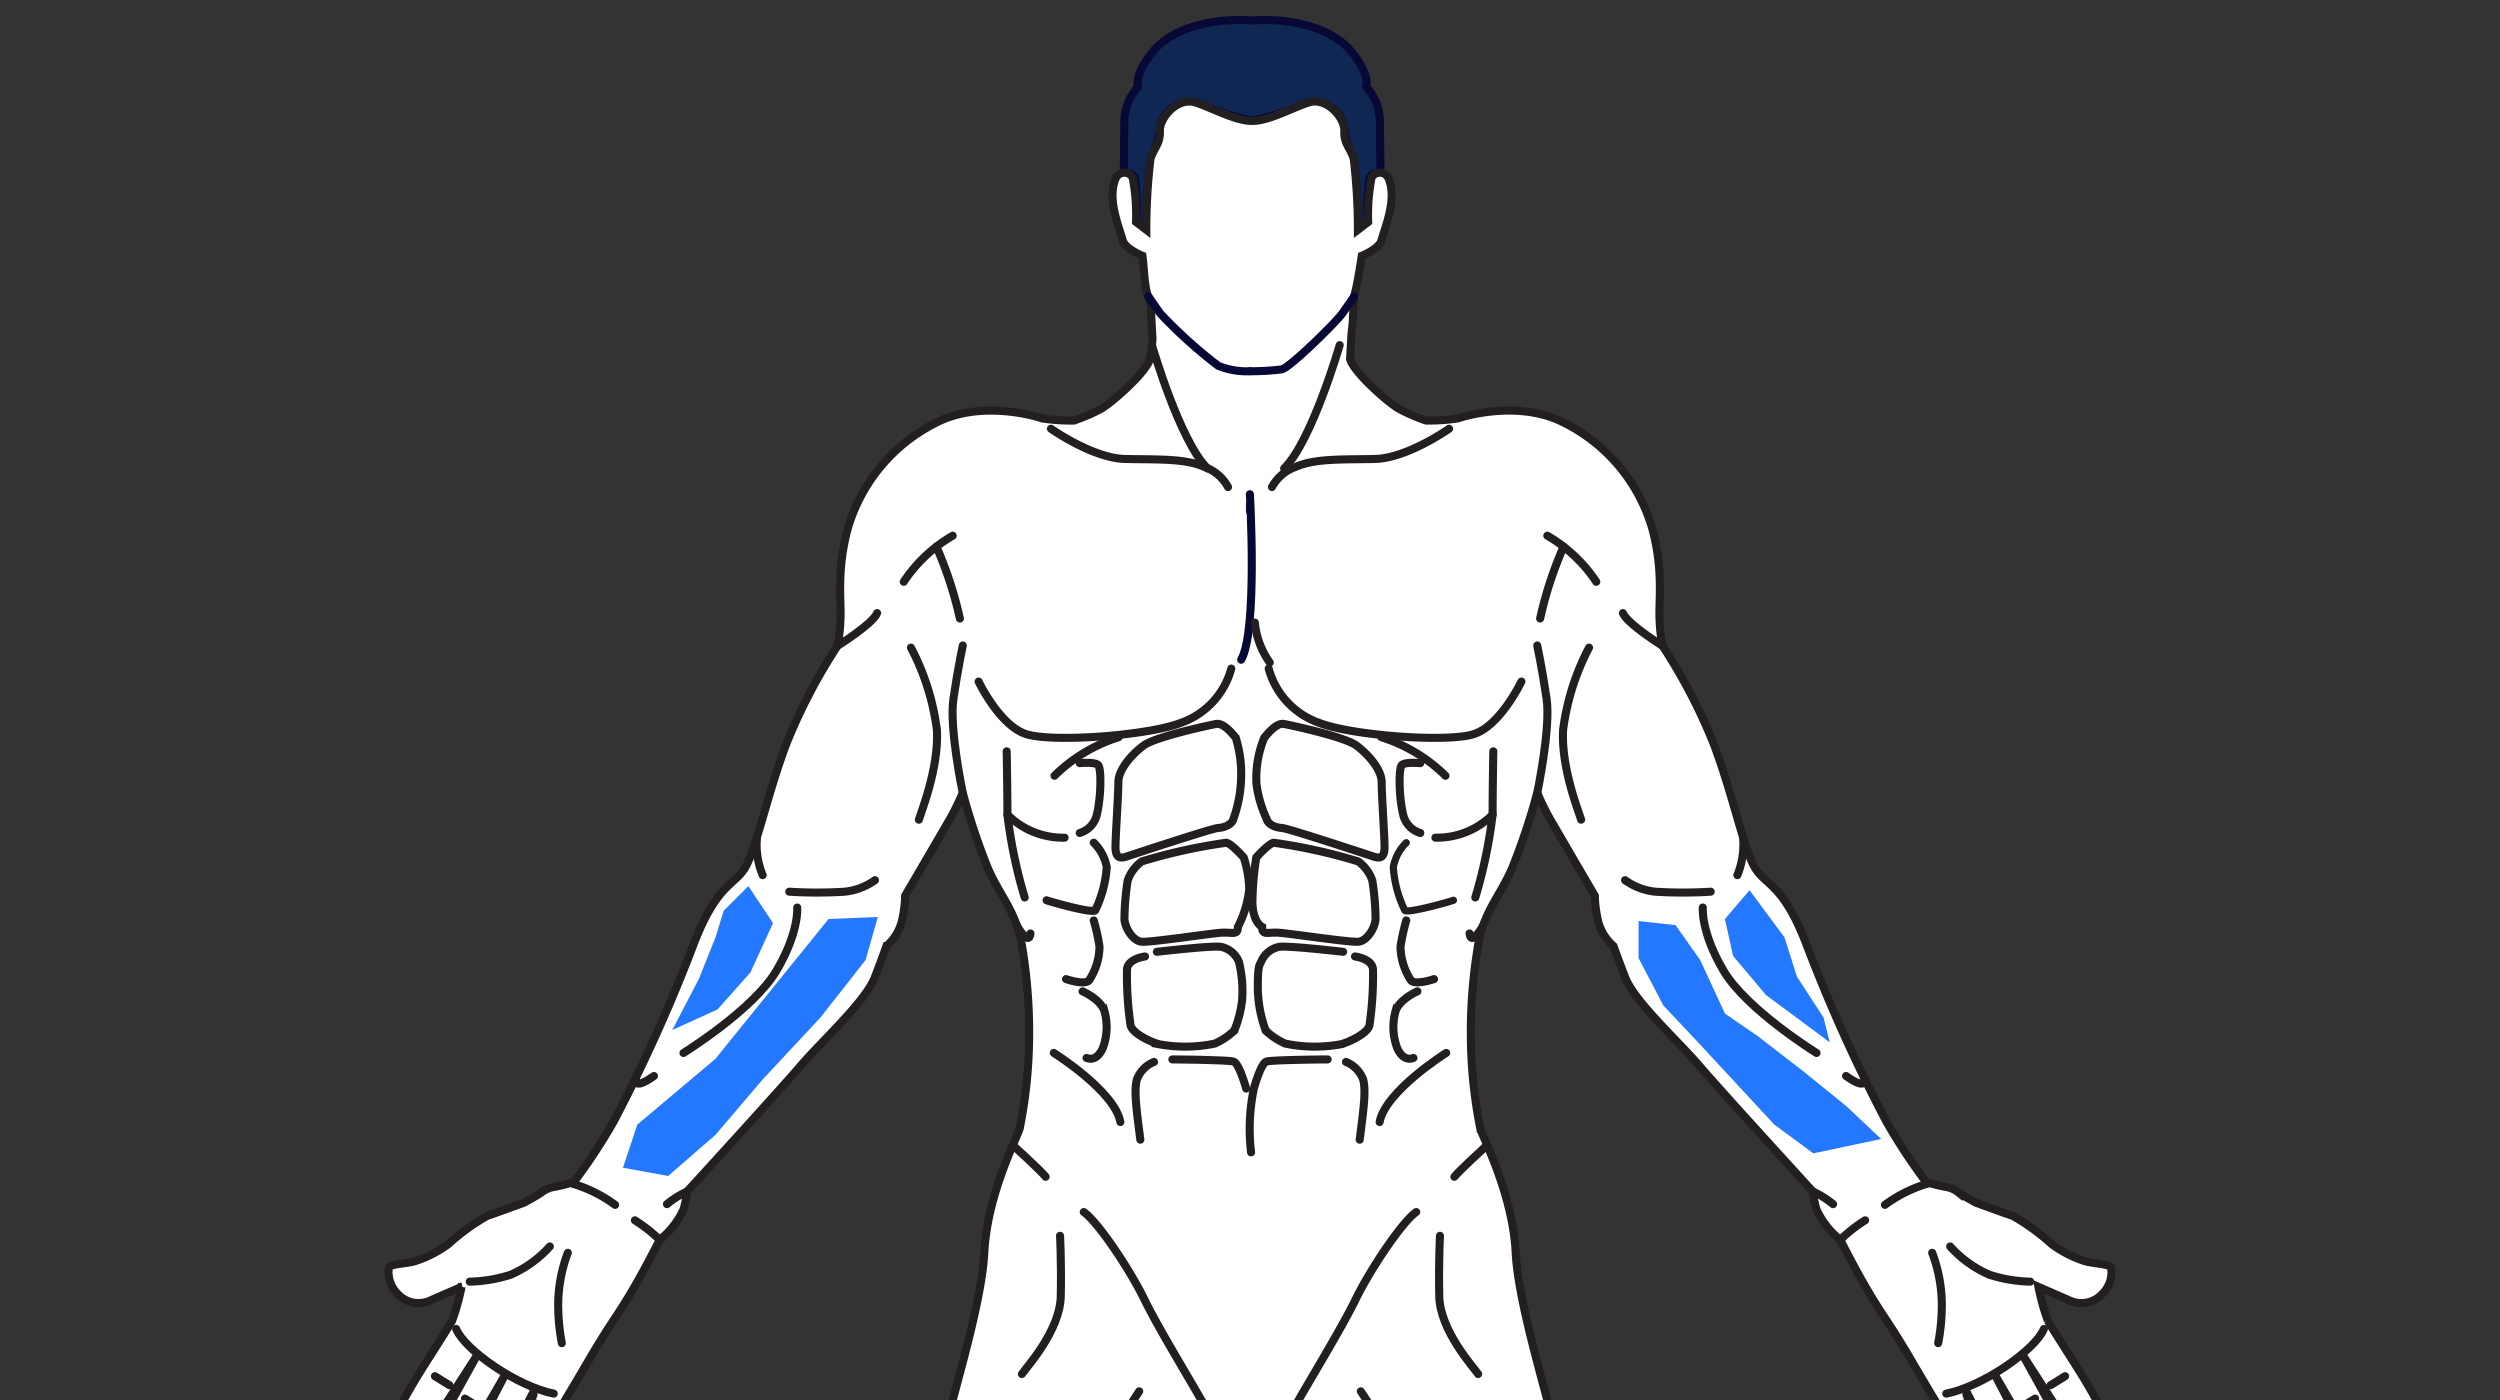 <?xml version="1.0" encoding="UTF-8" standalone="no"?>
<svg
   id="Layer_1"
   data-name="Layer 1"
   width="200"
   height="112"
   viewBox="0 0 200 112"
   version="1.1"
   sodipodi:docname="Forearms.svg"
   inkscape:version="1.4 (86a8ad7, 2024-10-11)"
   xmlns:inkscape="http://www.inkscape.org/namespaces/inkscape"
   xmlns:sodipodi="http://sodipodi.sourceforge.net/DTD/sodipodi-0.dtd"
   xmlns="http://www.w3.org/2000/svg"
   xmlns:svg="http://www.w3.org/2000/svg">
  <rect x="0" y="0" width="200" height="112" fill="#333333" stroke="none"/>
  <sodipodi:namedview
     id="namedview102"
     pagecolor="#ffffff"
     bordercolor="#000000"
     borderopacity="0.25"
     inkscape:showpageshadow="2"
     inkscape:pageopacity="0.0"
     inkscape:pagecheckerboard="0"
     inkscape:deskcolor="#d1d1d1"
     showgrid="false"
     inkscape:zoom="6.08"
     inkscape:cx="99.917763"
     inkscape:cy="57.483553"
     inkscape:window-width="1920"
     inkscape:window-height="1009"
     inkscape:window-x="-8"
     inkscape:window-y="-8"
     inkscape:window-maximized="1"
     inkscape:current-layer="g102" />
  <defs
     id="defs1">
    <style
       id="style1">.cls-1,.cls-10,.cls-11,.cls-4,.cls-6,.cls-7,.cls-9{fill:none;}.cls-2{clip-path:url(#clip-path);}.cls-3{fill:#0f2752;}.cls-3,.cls-5,.cls-8{fill-rule:evenodd;}.cls-10,.cls-4{stroke:#070836;}.cls-10,.cls-11,.cls-4,.cls-6,.cls-7,.cls-9{stroke-linecap:round;stroke-miterlimit:2.613;}.cls-4,.cls-6{stroke-width:0.645px;}.cls-5{fill:#fff;}.cls-11,.cls-6,.cls-7,.cls-9{stroke:#231f20;}.cls-7{stroke-width:0.645px;}.cls-8{fill:#2478ff;}.cls-9{stroke-width:0.576px;}.cls-10{stroke-width:0.646px;}.cls-11{stroke-width:0.644px;}</style>
    <clipPath
       id="clip-path">
      <rect
         class="cls-1"
         x="26.67"
         y="-5.438"
         width="146.66"
         height="136.876"
         id="rect1" />
    </clipPath>
  </defs>
  <g
     class="cls-2"
     clip-path="url(#clip-path)"
     id="g102">
    <path
       class="cls-3"
       d="M100.17,9.661a24.062,24.062,0,0,1-4.511-1.458,2.417,2.417,0,0,0-2.861,2.115,6.22,6.22,0,0,1-.757,2.389,41.736,41.736,0,0,0-.334,5.68l-.799-.627a15.634,15.634,0,0,0-.138-3.564.768.768,0,0,0-.864-.328s.003-1.786.045-3.901A4.124,4.124,0,0,1,91.044,6.95s-.394-.979,1.287-2.937c1.42-1.656,4.41-2.612,7.838-2.37,3.428-.241,6.418.715,7.838,2.37,1.681,1.958,1.287,2.937,1.287,2.937a4.124,4.124,0,0,1,1.094,3.016c.042,2.115.045,3.901.045,3.901a.767.767,0,0,0-.863.328,15.634,15.634,0,0,0-.138,3.564l-.799.627a41.763,41.763,0,0,0-.334-5.68,6.218,6.218,0,0,1-.757-2.389,2.417,2.417,0,0,0-2.861-2.115A24.066,24.066,0,0,1,100.17,9.661Z"
       id="path1" />
    <path
       class="cls-4"
       d="M100.17,9.661a24.062,24.062,0,0,1-4.511-1.458,2.417,2.417,0,0,0-2.861,2.115,6.22,6.22,0,0,1-.757,2.389,41.736,41.736,0,0,0-.334,5.68l-.799-.627a15.634,15.634,0,0,0-.138-3.564.768.768,0,0,0-.864-.328s.003-1.786.045-3.901A4.124,4.124,0,0,1,91.044,6.95s-.394-.979,1.287-2.937c1.42-1.656,4.41-2.612,7.838-2.37,3.428-.241,6.418.715,7.838,2.37,1.681,1.958,1.287,2.937,1.287,2.937a4.124,4.124,0,0,1,1.094,3.016c.042,2.115.045,3.901.045,3.901a.767.767,0,0,0-.863.328,15.634,15.634,0,0,0-.138,3.564l-.799.627a41.763,41.763,0,0,0-.334-5.68,6.218,6.218,0,0,1-.757-2.389,2.417,2.417,0,0,0-2.861-2.115A24.066,24.066,0,0,1,100.17,9.661Z"
       id="path2" />
    <path
       class="cls-5"
       d="M92.041,24.178c.05.854.102,1.877.158,2.9a11.392,11.392,0,0,1-.205,1.643c-.259,1.037-2.995,3.455-3.888,3.974a14.203,14.203,0,0,1-2.188.95,15.306,15.306,0,0,1-2.563-.173c-.461-.173-4.895-1.497-8.466.346A13.76,13.76,0,0,0,67.805,42.34c-.922,3.513-.461,5.817-.576,7.372a12.499,12.499,0,0,1-.23,1.958,44.479,44.479,0,0,0-4.089,7.832c-1.497,3.974-2.304,7.948-3.168,9.675s-2.304,1.267-4.262,6.393a129.212,129.212,0,0,1-6.393,14.168,45.547,45.547,0,0,1-3.257,4.931c-.089-.032-.129-.044-.129-.044a12.843,12.843,0,0,1-1.34.325,2.116,2.116,0,0,0-1.046.453c-.376.259-1.363.8-1.363.8s-2.412.891-2.962,1.063a17.185,17.185,0,0,0-3.132,2.271,9.195,9.195,0,0,1-2.718,1.376c-.619.172-1.893.207-2.03.482a2.447,2.447,0,0,0,.723,2.134,2.265,2.265,0,0,0,2.65.482c1.342-.585,2.443-1.067,2.443-1.067a18.248,18.248,0,0,1-.757,2.719c-.31.585-2.374,3.751-2.925,4.68s-2.134,3.613-2.237,4.543.276,1.136,1.067,1.239,1.686-.791,2.099-1.48,3.958-6.16,3.958-6.16-4.543,8.087-4.68,8.913-.172,1.514,1.032,1.583,1.583-1.411,1.962-2.099,3.992-6.952,3.992-6.952-3.82,7.193-3.923,8.088.619,1.273,1.48.998,1.867-2.03,2.099-2.581,1.887-3.743,2.583-5.088v.245c-.603,1.51-2.113,4.826-1.482,5.428s1.599-1.027,2.229-2.055c.062-.101.15-.247.258-.426.723-1.168,2.813-4.67,3.699-6.205.178-.294.998-1.647,1.341-2.161.067-.101.175-.266.31-.477.466-.7.998-1.516,1.497-2.365.265-.45.526-.911.772-1.356.087-.155.167-.299.237-.43l.026-.049c.663-1.22,1.163-2.214,1.208-2.304l0,0,.002-.003.001-.001,0-.001,0-.001a6.662,6.662,0,0,0,1.9-2.419,7.098,7.098,0,0,0,.288-1.44s7.43-8.12,9.1-10.079,5.183-5.126,5.932-7.084.921-2.477.921-2.477a3.965,3.965,0,0,0,1.209-1.901,9.795,9.795,0,0,0,.288-2.131s2.131-3.628,3.225-5.529A19.819,19.819,0,0,0,77.02,63.418a52.071,52.071,0,0,0,2.016,6.047c1.037,2.361,2.361,3.571,2.764,6.45a41.725,41.725,0,0,1,.461,9.1,38.906,38.906,0,0,1-.691,5.299c-.346.979-2.591,5.356-2.822,9.848s-2.764,12.095-3.686,16.471-1.382,7.761-1.382,7.761H99.022s-.231-3.326-.231-4.075-.288-1.267,0-2.016A7.95,7.95,0,0,1,100,116.519a7.95,7.95,0,0,1,1.209,1.786c.288.749,0,1.267,0,2.016s-.231,4.075-.231,4.075H126.32s-.461-3.384-1.382-7.761-3.456-11.979-3.686-16.471-2.476-8.869-2.822-9.848a38.906,38.906,0,0,1-.691-5.299,41.731,41.731,0,0,1,.46-9.1c.403-2.88,1.728-4.089,2.764-6.45a52.08,52.08,0,0,0,2.016-6.047,19.819,19.819,0,0,0,1.382,2.707c1.094,1.901,3.225,5.529,3.225,5.529a9.799,9.799,0,0,0,.288,2.131,3.964,3.964,0,0,0,1.21,1.901s.173.518.921,2.477,4.262,5.126,5.932,7.084,9.1,10.079,9.1,10.079a7.098,7.098,0,0,0,.288,1.44,6.661,6.661,0,0,0,1.9,2.419l0,.001,0,.001.001.001.002.003,0,0c.045.09.544,1.084,1.208,2.304l.026.049c.07.131.15.276.237.43.246.445.507.906.772,1.356.499.849,1.031,1.666,1.497,2.365.135.211.243.377.31.477.343.514,1.164,1.867,1.341,2.161.886,1.535,2.976,5.037,3.699,6.205.108.179.196.325.258.426.63,1.027,1.598,2.657,2.229,2.055s-.879-3.918-1.482-5.428v-.245c.696,1.345,2.351,4.537,2.583,5.088s1.239,2.306,2.099,2.581,1.583-.103,1.48-.998-3.923-8.088-3.923-8.088,3.614,6.263,3.992,6.952.757,2.168,1.962,2.099,1.17-.757,1.032-1.583-4.68-8.913-4.68-8.913,3.544,5.471,3.958,6.16,1.308,1.583,2.099,1.48,1.17-.31,1.067-1.239-1.686-3.613-2.237-4.543-2.615-4.095-2.925-4.68a18.248,18.248,0,0,1-.757-2.719s1.101.482,2.443,1.067a2.264,2.264,0,0,0,2.65-.482,2.447,2.447,0,0,0,.723-2.134c-.137-.275-1.411-.31-2.03-.482a9.197,9.197,0,0,1-2.718-1.376,17.184,17.184,0,0,0-3.132-2.271c-.551-.172-2.962-1.063-2.962-1.063s-.987-.541-1.363-.8A2.116,2.116,0,0,0,155.64,94.95a12.85,12.85,0,0,1-1.34-.325s-.04.013-.129.044a45.547,45.547,0,0,1-3.257-4.931,129.212,129.212,0,0,1-6.393-14.168c-1.958-5.126-3.398-4.665-4.262-6.393s-1.67-5.702-3.167-9.675a44.479,44.479,0,0,0-4.089-7.832,12.499,12.499,0,0,1-.23-1.958c-.115-1.555.346-3.859-.576-7.372a13.759,13.759,0,0,0-7.084-8.524c-3.571-1.843-8.005-.518-8.466-.346a15.303,15.303,0,0,1-2.563.173,14.202,14.202,0,0,1-2.189-.95c-.893-.518-3.628-2.937-3.888-3.974v0l.113-2.033.096-.856c.045-1.071.11-2.116.11-2.116.279-.923.616-3.252.616-3.252s1.371-.548,1.567-1.214c.403-1.37,1.23-3.355.591-4.935a.76.76,0,0,0-1.371-.117,15.733,15.733,0,0,0-.274,3.564l-.823.627a48.212,48.212,0,0,0-.334-5.68c-.274-.901-.792-1.175-.753-2.232s-1.416-2.743-2.865-2.272c-1.296.42-3.222,1.499-4.512,1.469-1.289.03-3.215-1.049-4.511-1.469-1.449-.47-2.904,1.215-2.865,2.272s-.479,1.331-.753,2.232a48.198,48.198,0,0,0-.334,5.68l-.823-.627a15.722,15.722,0,0,0-.274-3.564.76.76,0,0,0-1.371.117c-.639,1.58.188,3.565.591,4.935.196.666,1.567,1.214,1.567,1.214C91.55,21.521,91.522,23.296,92.041,24.178Z"
       id="path3" />
    <path
       class="cls-6"
       d="M92.041,24.178c.05.854.102,1.877.158,2.9a11.392,11.392,0,0,1-.205,1.643c-.259,1.037-2.995,3.455-3.888,3.974a14.203,14.203,0,0,1-2.188.95,15.306,15.306,0,0,1-2.563-.173c-.461-.173-4.895-1.497-8.466.346A13.76,13.76,0,0,0,67.805,42.34c-.922,3.513-.461,5.817-.576,7.372a12.499,12.499,0,0,1-.23,1.958,44.479,44.479,0,0,0-4.089,7.832c-1.497,3.974-2.304,7.948-3.168,9.675s-2.304,1.267-4.262,6.393a129.212,129.212,0,0,1-6.393,14.168,45.547,45.547,0,0,1-3.257,4.931c-.089-.032-.129-.044-.129-.044a12.843,12.843,0,0,1-1.34.325,2.116,2.116,0,0,0-1.046.453c-.376.259-1.363.8-1.363.8s-2.412.891-2.962,1.063a17.185,17.185,0,0,0-3.132,2.271,9.195,9.195,0,0,1-2.718,1.376c-.619.172-1.893.207-2.03.482a2.447,2.447,0,0,0,.723,2.134,2.265,2.265,0,0,0,2.65.482c1.342-.585,2.443-1.067,2.443-1.067a18.248,18.248,0,0,1-.757,2.719c-.31.585-2.374,3.751-2.925,4.68s-2.134,3.613-2.237,4.543.276,1.136,1.067,1.239,1.686-.791,2.099-1.48,3.958-6.16,3.958-6.16-4.543,8.087-4.68,8.913-.172,1.514,1.032,1.583,1.583-1.411,1.962-2.099,3.992-6.952,3.992-6.952-3.82,7.193-3.923,8.088.619,1.273,1.48.998,1.867-2.03,2.099-2.581,1.887-3.743,2.583-5.088v.245c-.603,1.51-2.113,4.826-1.482,5.428s1.599-1.027,2.229-2.055c.062-.101.15-.247.258-.426.723-1.168,2.813-4.67,3.699-6.205.178-.294.998-1.647,1.341-2.161.067-.101.175-.266.31-.477.466-.7.998-1.516,1.497-2.365.265-.45.526-.911.772-1.356.087-.155.167-.299.237-.43l.026-.049c.663-1.22,1.163-2.214,1.208-2.304l0,0,.002-.003.001-.001,0-.001,0-.001a6.662,6.662,0,0,0,1.9-2.419,7.098,7.098,0,0,0,.288-1.44s7.43-8.12,9.1-10.079,5.183-5.126,5.932-7.084.921-2.477.921-2.477a3.965,3.965,0,0,0,1.209-1.901,9.795,9.795,0,0,0,.288-2.131s2.131-3.628,3.225-5.529A19.819,19.819,0,0,0,77.02,63.418a52.071,52.071,0,0,0,2.016,6.047c1.037,2.361,2.361,3.571,2.764,6.45a41.725,41.725,0,0,1,.461,9.1,38.906,38.906,0,0,1-.691,5.299c-.346.979-2.591,5.356-2.822,9.848s-2.764,12.095-3.686,16.471-1.382,7.761-1.382,7.761H99.022s-.231-3.326-.231-4.075-.288-1.267,0-2.016A7.95,7.95,0,0,1,100,116.519a7.95,7.95,0,0,1,1.209,1.786c.288.749,0,1.267,0,2.016s-.231,4.075-.231,4.075H126.32s-.461-3.384-1.382-7.761-3.456-11.979-3.686-16.471-2.476-8.869-2.822-9.848a38.906,38.906,0,0,1-.691-5.299,41.731,41.731,0,0,1,.46-9.1c.403-2.88,1.728-4.089,2.764-6.45a52.08,52.08,0,0,0,2.016-6.047,19.819,19.819,0,0,0,1.382,2.707c1.094,1.901,3.225,5.529,3.225,5.529a9.799,9.799,0,0,0,.288,2.131,3.964,3.964,0,0,0,1.21,1.901s.173.518.921,2.477,4.262,5.126,5.932,7.084,9.1,10.079,9.1,10.079a7.098,7.098,0,0,0,.288,1.44,6.661,6.661,0,0,0,1.9,2.419l0,.001,0,.001.001.001.002.003,0,0c.045.09.544,1.084,1.208,2.304l.026.049c.07.131.15.276.237.43.246.445.507.906.772,1.356.499.849,1.031,1.666,1.497,2.365.135.211.243.377.31.477.343.514,1.164,1.867,1.341,2.161.886,1.535,2.976,5.037,3.699,6.205.108.179.196.325.258.426.63,1.027,1.598,2.657,2.229,2.055s-.879-3.918-1.482-5.428v-.245c.696,1.345,2.351,4.537,2.583,5.088s1.239,2.306,2.099,2.581,1.583-.103,1.48-.998-3.923-8.088-3.923-8.088,3.614,6.263,3.992,6.952.757,2.168,1.962,2.099,1.17-.757,1.032-1.583-4.68-8.913-4.68-8.913,3.544,5.471,3.958,6.16,1.308,1.583,2.099,1.48,1.17-.31,1.067-1.239-1.686-3.613-2.237-4.543-2.615-4.095-2.925-4.68a18.248,18.248,0,0,1-.757-2.719s1.101.482,2.443,1.067a2.264,2.264,0,0,0,2.65-.482,2.447,2.447,0,0,0,.723-2.134c-.137-.275-1.411-.31-2.03-.482a9.197,9.197,0,0,1-2.718-1.376,17.184,17.184,0,0,0-3.132-2.271c-.551-.172-2.962-1.063-2.962-1.063s-.987-.541-1.363-.8A2.116,2.116,0,0,0,155.64,94.95a12.85,12.85,0,0,1-1.34-.325s-.04.013-.129.044a45.547,45.547,0,0,1-3.257-4.931,129.212,129.212,0,0,1-6.393-14.168c-1.958-5.126-3.398-4.665-4.262-6.393s-1.67-5.702-3.167-9.675a44.479,44.479,0,0,0-4.089-7.832,12.499,12.499,0,0,1-.23-1.958c-.115-1.555.346-3.859-.576-7.372a13.759,13.759,0,0,0-7.084-8.524c-3.571-1.843-8.005-.518-8.466-.346a15.303,15.303,0,0,1-2.563.173,14.202,14.202,0,0,1-2.189-.95c-.893-.518-3.628-2.937-3.888-3.974v0l.113-2.033.096-.856c.045-1.071.11-2.116.11-2.116.279-.923.616-3.252.616-3.252s1.371-.548,1.567-1.214c.403-1.37,1.23-3.355.591-4.935a.76.76,0,0,0-1.371-.117,15.733,15.733,0,0,0-.274,3.564l-.823.627a48.212,48.212,0,0,0-.334-5.68c-.274-.901-.792-1.175-.753-2.232s-1.416-2.743-2.865-2.272c-1.296.42-3.222,1.499-4.512,1.469-1.289.03-3.215-1.049-4.511-1.469-1.449-.47-2.904,1.215-2.865,2.272s-.479,1.331-.753,2.232a48.198,48.198,0,0,0-.334,5.68l-.823-.627a15.722,15.722,0,0,0-.274-3.564.76.76,0,0,0-1.371.117c-.639,1.58.188,3.565.591,4.935.196.666,1.567,1.214,1.567,1.214C91.55,21.521,91.522,23.296,92.041,24.178Z"
       id="path4" />
    <path
       class="cls-6"
       d="M76.215,42.857a11.807,11.807,0,0,0-3.916,3.686"
       id="path5" />
    <path
       class="cls-6"
       d="M74.913,43.734A31.063,31.063,0,0,1,76.791,49.48"
       id="path6" />
    <path
       class="cls-6"
       d="M78.288,54.524s1.67,3.513,3.801,4.204,9.848.115,12.44-.922a6.343,6.343,0,0,0,3.974-4.319"
       id="path7" />
    <path
       class="cls-6"
       d="M77.02,63.418s-1.092-5.156-.746-7.518.749-4.262.749-4.262"
       id="path8" />
    <path
       class="cls-6"
       d="M81.356,74.058s.966,1.712,1.081.618"
       id="path9" />
    <path
       class="cls-6"
       d="M81.976,71.797a38.981,38.981,0,0,1-1.382-6.623c0-1.843-.058-5.068-.058-5.068"
       id="path10" />
    <path
       class="cls-6"
       d="M60.559,66.965a6.396,6.396,0,0,0,.454,3.046"
       id="path11" />
    <path
       class="cls-6"
       d="M63.144,71.335a35.518,35.518,0,0,0,4.435,0,5.032,5.032,0,0,0,2.419-.921"
       id="path12" />
    <path
       class="cls-6"
       d="M66.998,51.67s2.826-1.759,3.171-2.623"
       id="path13" />
    <path
       class="cls-6"
       d="M72.877,51.811A19.453,19.453,0,0,1,74.95,58.377c.173,2.995-1.21,6.45-1.44,7.199"
       id="path14" />
    <path
       class="cls-6"
       d="M50.88,86.257s-.349,1.09,1.437-.177"
       id="path15" />
    <path
       class="cls-6"
       d="M54.678,84.237s5.586-3.456,7.43-6.566,1.67-5.068,1.67-5.068"
       id="path16" />
    <path
       class="cls-6"
       d="M45.804,94.692a11.145,11.145,0,0,1,3.404,1.697"
       id="path17" />
    <path
       class="cls-6"
       d="M52.773,99.183a12.155,12.155,0,0,0-1.981-1.557"
       id="path18" />
    <path
       class="cls-6"
       d="M54.962,95.325a7.307,7.307,0,0,0-1.606,1.006"
       id="path19" />
    <path
       class="cls-6"
       d="M99.995,116.027a9.184,9.184,0,0,1-3.502-3.34c-1.21-2.188-3.744-6.278-4.953-8.754s-3.744-6.22-4.838-6.969"
       id="path20" />
    <path
       class="cls-6"
       d="M81.025,91.612s2.279,2.07,2.624,2.531"
       id="path21" />
    <path
       class="cls-6"
       d="M91.137,111.305s-5.759,8.441-5.759,13.09"
       id="path22" />
    <path
       class="cls-6"
       d="M84.803,98.864s.115,2.073.058,4.838-2.764,5.702-3.11,6.22"
       id="path23" />
    <path
       class="cls-7"
       d="M98.683,65.489c-.115.489-.749.72-1.238.749s-6.767,2.102-7.285,2.275-.921.173-.921-.749.23-4.146.23-5.183,1.094-2.246,2.016-2.937,5.183-1.612,5.817-1.728,1.44.979,1.555,1.094a9.701,9.701,0,0,1,.438,2.972A10.595,10.595,0,0,1,98.683,65.489Z"
       id="path24" />
    <path
       class="cls-7"
       d="M99.028,74.157c.007.701-.432.403-1.325.461s-5.615.778-6.364.72-1.383-1.209-1.383-1.843a20.765,20.765,0,0,1,.259-3.053,3.174,3.174,0,0,1,1.123-1.526,43.865,43.865,0,0,1,6.767-1.497c.432.086,1.394,1.18,1.394,1.18a8.868,8.868,0,0,1,.44,2.528A8.515,8.515,0,0,1,99.028,74.157Z"
       id="path25" />
    <path
       class="cls-6"
       d="M91.6,76.518s-1.382.173-1.44,1.037a27.586,27.586,0,0,0,.288,4.492c.173.634,1.613,1.325,2.304,1.497a11.534,11.534,0,0,0,4.434-.058A5.624,5.624,0,0,0,98.741,82.45"
       id="path26" />
    <path
       class="cls-7"
       d="M92.55,76.144c.288-.029,4.233-.49,5.097-.403A1.974,1.974,0,0,1,99.115,76.95a9.72,9.72,0,0,1,.249,3.105A9.196,9.196,0,0,1,98.741,82.45"
       id="path27" />
    <path
       class="cls-6"
       d="M92.32,84.955a2.437,2.437,0,0,0-1.382,1.44c-.23.979,0,2.476.288,4.78"
       id="path28" />
    <path
       class="cls-6"
       d="M93.789,84.753s4.435.029,4.895.173,1.01,2.159,1.01,2.159"
       id="path29" />
    <path
       class="cls-6"
       d="M80.593,65.173a6.3,6.3,0,0,0,4.574,1.84"
       id="path39" />
    <path
       class="cls-6"
       d="M86.376,61.052s1.181-.115,1.469.144.23,2.621-.086,3.916a1.987,1.987,0,0,1-1.382,1.526"
       id="path40" />
    <path
       class="cls-6"
       d="M87.5,67.416a3.671,3.671,0,0,1,1.037,1.958,9.287,9.287,0,0,1-.922,3.455c-.259.259-3.686-.72-3.887-.806"
       id="path41" />
    <path
       class="cls-6"
       d="M87.5,73.636a16.363,16.363,0,0,1,.461,2.102,5.062,5.062,0,0,1-.806,2.649c-.288.49-1.872-.058-1.872-.058"
       id="path42" />
    <path
       class="cls-6"
       d="M86.607,79.309s1.469.634,1.757,1.613A4.761,4.761,0,0,1,88.22,83.859c-.317.691-.778.979-1.296.777"
       id="path43" />
    <path
       class="cls-6"
       d="M84.303,84.233s4.867,3.053,5.327,5.529"
       id="path44" />
    <path
       class="cls-6"
       d="M84.362,62.06a12.702,12.702,0,0,1,5.126-3.081"
       id="path45" />
    <path
       class="cls-6"
       d="M98.243,38.965a3.422,3.422,0,0,0-1.9-1.613c-1.555-.691-3.744-.576-6.335-.634S84.075,34.3,84.075,34.3"
       id="path46" />
    <path
       class="cls-6"
       d="M92.155,27.61s2.223,7.681,4.444,9.863"
       id="path47" />
    <line
       class="cls-6"
       x1="99.991"
       y1="40.432"
       x2="100"
       y2="40.895"
       id="line47" />
    <path
       class="cls-6"
       d="M43.986,99.718a9.096,9.096,0,0,1-3.137,2.262,11.476,11.476,0,0,1-3.269.551"
       id="path48" />
    <path
       class="cls-6"
       d="M45.426,100.225a11.855,11.855,0,0,0-.769,4.37,16.186,16.186,0,0,0,.29,2.857"
       id="path49" />
    <path
       class="cls-6"
       d="M36.491,106.316c.695,1.692,4.899,4.601,7.81,5.173"
       id="path50" />
    <line
       class="cls-6"
       x1="34.793"
       y1="110.094"
       x2="35.96"
       y2="110.819"
       id="line50" />
    <line
       class="cls-6"
       x1="37.193"
       y1="111.887"
       x2="38.36"
       y2="112.611"
       id="line51" />
    <line
       class="cls-6"
       x1="42.86"
       y1="112.287"
       x2="44.027"
       y2="113.011"
       id="line52" />
    <path
       class="cls-6"
       d="M123.786,42.857a11.806,11.806,0,0,1,3.916,3.686"
       id="path52" />
    <path
       class="cls-6"
       d="M125.087,43.734A31.058,31.058,0,0,0,123.21,49.48"
       id="path53" />
    <path
       class="cls-6"
       d="M121.712,54.524s-1.67,3.513-3.801,4.204-9.848.115-12.44-.922a6.344,6.344,0,0,1-3.974-4.319"
       id="path54" />
    <path
       class="cls-6"
       d="M122.981,63.418s1.092-5.156.746-7.518-.749-4.262-.749-4.262"
       id="path55" />
    <path
       class="cls-6"
       d="M118.645,74.058s-.966,1.712-1.081.618"
       id="path56" />
    <path
       class="cls-6"
       d="M118.025,71.797a38.976,38.976,0,0,0,1.383-6.623c0-1.843.057-5.068.057-5.068"
       id="path57" />
    <path
       class="cls-6"
       d="M139.442,66.965a6.397,6.397,0,0,1-.454,3.046"
       id="path58" />
    <path
       class="cls-6"
       d="M136.857,71.335a35.52,35.52,0,0,1-4.435,0,5.032,5.032,0,0,1-2.419-.921"
       id="path59" />
    <path
       class="cls-6"
       d="M133.002,51.67s-2.826-1.759-3.171-2.623"
       id="path60" />
    <path
       class="cls-6"
       d="M127.124,51.811a19.453,19.453,0,0,0-2.074,6.565c-.173,2.995,1.21,6.45,1.44,7.199"
       id="path61" />
    <path
       class="cls-6"
       d="M149.12,86.257s.349,1.09-1.437-.177"
       id="path62" />
    <path
       class="cls-6"
       d="M145.322,84.237s-5.586-3.456-7.429-6.566-1.67-5.068-1.67-5.068"
       id="path63" />
    <path
       class="cls-6"
       d="M154.196,94.692a11.144,11.144,0,0,0-3.404,1.697"
       id="path64" />
    <path
       class="cls-6"
       d="M147.227,99.183a12.16,12.16,0,0,1,1.981-1.557"
       id="path65" />
    <path
       class="cls-6"
       d="M145.039,95.325a7.307,7.307,0,0,1,1.606,1.006"
       id="path66" />
    <path
       class="cls-6"
       d="M100.005,116.027a9.184,9.184,0,0,0,3.502-3.34c1.21-2.188,3.744-6.278,4.953-8.754s3.744-6.22,4.838-6.969"
       id="path67" />
    <path
       class="cls-6"
       d="M118.975,91.612s-2.279,2.07-2.624,2.531"
       id="path68" />
    <path
       class="cls-6"
       d="M108.863,111.305s5.759,8.441,5.759,13.09"
       id="path69" />
    <path
       class="cls-6"
       d="M115.198,98.864s-.115,2.073-.057,4.838,2.764,5.702,3.11,6.22"
       id="path70" />
    <path
       class="cls-7"
       d="M101.145,59.01c.115-.115.921-1.21,1.555-1.094s4.896,1.037,5.817,1.728,2.016,1.9,2.016,2.937.23,4.262.23,5.183-.403.922-.921.749-6.796-2.246-7.285-2.275-1.123-.259-1.238-.749a9.487,9.487,0,0,1-.8-2.751A8.465,8.465,0,0,1,101.145,59.01Z"
       id="path71" />
    <path
       class="cls-7"
       d="M100.972,74.157c-.007.701.432.403,1.325.461s5.615.778,6.364.72,1.383-1.209,1.383-1.843a20.765,20.765,0,0,0-.259-3.053,3.174,3.174,0,0,0-1.123-1.526,43.865,43.865,0,0,0-6.767-1.497c-.432.086-1.394,1.18-1.394,1.18a24.369,24.369,0,0,0-.306,3.5C100.193,73.79,100.972,74.157,100.972,74.157Z"
       id="path72" />
    <path
       class="cls-6"
       d="M108.401,76.518s1.382.173,1.44,1.037a27.598,27.598,0,0,1-.288,4.492c-.173.634-1.613,1.325-2.304,1.497a11.534,11.534,0,0,1-4.435-.058,5.622,5.622,0,0,1-1.555-1.037"
       id="path73" />
    <path
       class="cls-7"
       d="m 107.45,76.144 c -0.288,-0.029 -4.233,-0.49 -5.097,-0.403 -0.664,0.125 -1.218,0.581 -1.469,1.209 -0.144,0.317 -0.26,0.26 -0.26,2.096 0.015,1.163 0.229,2.314 0.634,3.404"
       id="path74"
       sodipodi:nodetypes="ccccc" />
    <path
       class="cls-6"
       d="M107.681,84.955a2.437,2.437,0,0,1,1.382,1.44c.23.979,0,2.476-.288,4.78"
       id="path75" />
    <path
       class="cls-7"
       d="M106.211,84.753s-4.435.029-4.895.173-1.009,2.159-1.009,2.159a15.995,15.995,0,0,0-.222,5.101"
       id="path76" />
    <path
       class="cls-6"
       d="M119.407,65.173a6.301,6.301,0,0,1-4.574,1.84"
       id="path86" />
    <path
       class="cls-6"
       d="M113.624,61.052s-1.181-.115-1.469.144-.231,2.621.086,3.916a1.988,1.988,0,0,0,1.382,1.526"
       id="path87" />
    <path
       class="cls-9"
       d="M112.501,67.416a3.67,3.67,0,0,0-1.037,1.958,9.289,9.289,0,0,0,.921,3.455c.259.259,3.686-.72,3.888-.806"
       id="path88" />
    <path
       class="cls-6"
       d="M112.501,73.636a16.371,16.371,0,0,0-.46,2.102,5.062,5.062,0,0,0,.806,2.649c.288.49,1.872-.058,1.872-.058"
       id="path89" />
    <path
       class="cls-6"
       d="M113.394,79.309s-1.469.634-1.757,1.613a4.761,4.761,0,0,0,.144,2.937c.317.691.778.979,1.296.777"
       id="path90" />
    <path
       class="cls-6"
       d="M115.697,84.233s-4.867,3.053-5.327,5.529"
       id="path91" />
    <path
       class="cls-6"
       d="M115.638,62.06a12.702,12.702,0,0,0-5.126-3.081"
       id="path92" />
    <path
       class="cls-6"
       d="M101.757,38.965a3.423,3.423,0,0,1,1.901-1.613c1.555-.691,3.744-.576,6.335-.634S115.925,34.3,115.925,34.3"
       id="path93" />
    <line
       class="cls-6"
       x1="100.01"
       y1="40.432"
       x2="100"
       y2="40.895"
       id="line93" />
    <path
       class="cls-6"
       d="M156.014,99.718a9.096,9.096,0,0,0,3.137,2.262,11.477,11.477,0,0,0,3.269.551"
       id="path94" />
    <path
       class="cls-6"
       d="M154.575,100.225a11.853,11.853,0,0,1,.769,4.37,16.179,16.179,0,0,1-.29,2.857"
       id="path95" />
    <path
       class="cls-6"
       d="M163.51,106.316c-.695,1.692-4.899,4.601-7.81,5.173"
       id="path96" />
    <line
       class="cls-6"
       x1="165.208"
       y1="110.094"
       x2="164.041"
       y2="110.819"
       id="line96" />
    <line
       class="cls-6"
       x1="162.808"
       y1="111.887"
       x2="161.641"
       y2="112.611"
       id="line97" />
    <line
       class="cls-6"
       x1="157.14"
       y1="112.287"
       x2="155.973"
       y2="113.011"
       id="line98" />
    <path
       class="cls-10"
       d="M99.99,39.538s.637,10.952-.696,13.237"
       id="path98" />
    <path
       class="cls-11"
       d="M101.582,53.004a6.592,6.592,0,0,1-1.195-3.198"
       id="path99" />
    <path
       class="cls-4"
       d="M100.013,29.698a19.357,19.357,0,0,0,2.52-.148c.634-.106,4.384-3.809,4.854-4.475s.939-1.36.939-1.36"
       id="path100" />
    <path
       class="cls-4"
       d="M100.013,29.698a6.011,6.011,0,0,1-2.556-.436,37.664,37.664,0,0,1-4.642-4.188c-.47-.666-.939-1.36-.939-1.36"
       id="path101" />
    <path
       class="cls-6"
       d="M107.175,27.61s-2.223,7.681-4.444,9.863"
       id="path102" />
    <path
       style="fill:#2478ff;fill-opacity:1"
       d="M 59.868,70.888 57.895,72.862 57.237,75 l -1.316,3.289 -2.138,4.112 3.618,-1.645 2.632,-2.961 1.809,-3.947 z"
       id="path207" />
    <path
       style="fill:#2478ff;fill-opacity:1"
       d="m 66.283,73.52 3.947,-0.164 -0.987,3.454 -3.618,4.605 -4.605,4.934 -3.783,4.441 -3.783,3.289 -3.618,-0.658 1.151,-3.454 6.25,-5.263 z"
       id="path208" />
    <path
       style="fill:#2478ff;fill-opacity:1"
       d="m 137.993,73.52 1.974,-2.303 2.796,3.783 0.987,3.125 2.138,3.289 0.493,1.974 -5.099,-3.783 -2.632,-3.125 z"
       id="path209" />
    <path
       style="fill:#2478ff;fill-opacity:1"
       d="m 131.086,73.684 2.961,0.329 1.974,2.796 1.974,4.276 2.632,1.809 3.618,2.796 3.454,2.796 2.796,2.632 -5.428,1.151 -3.125,-2.303 -6.25,-6.743 -2.632,-2.796 -1.974,-3.783 z"
       id="path210" />
  </g>
</svg>
